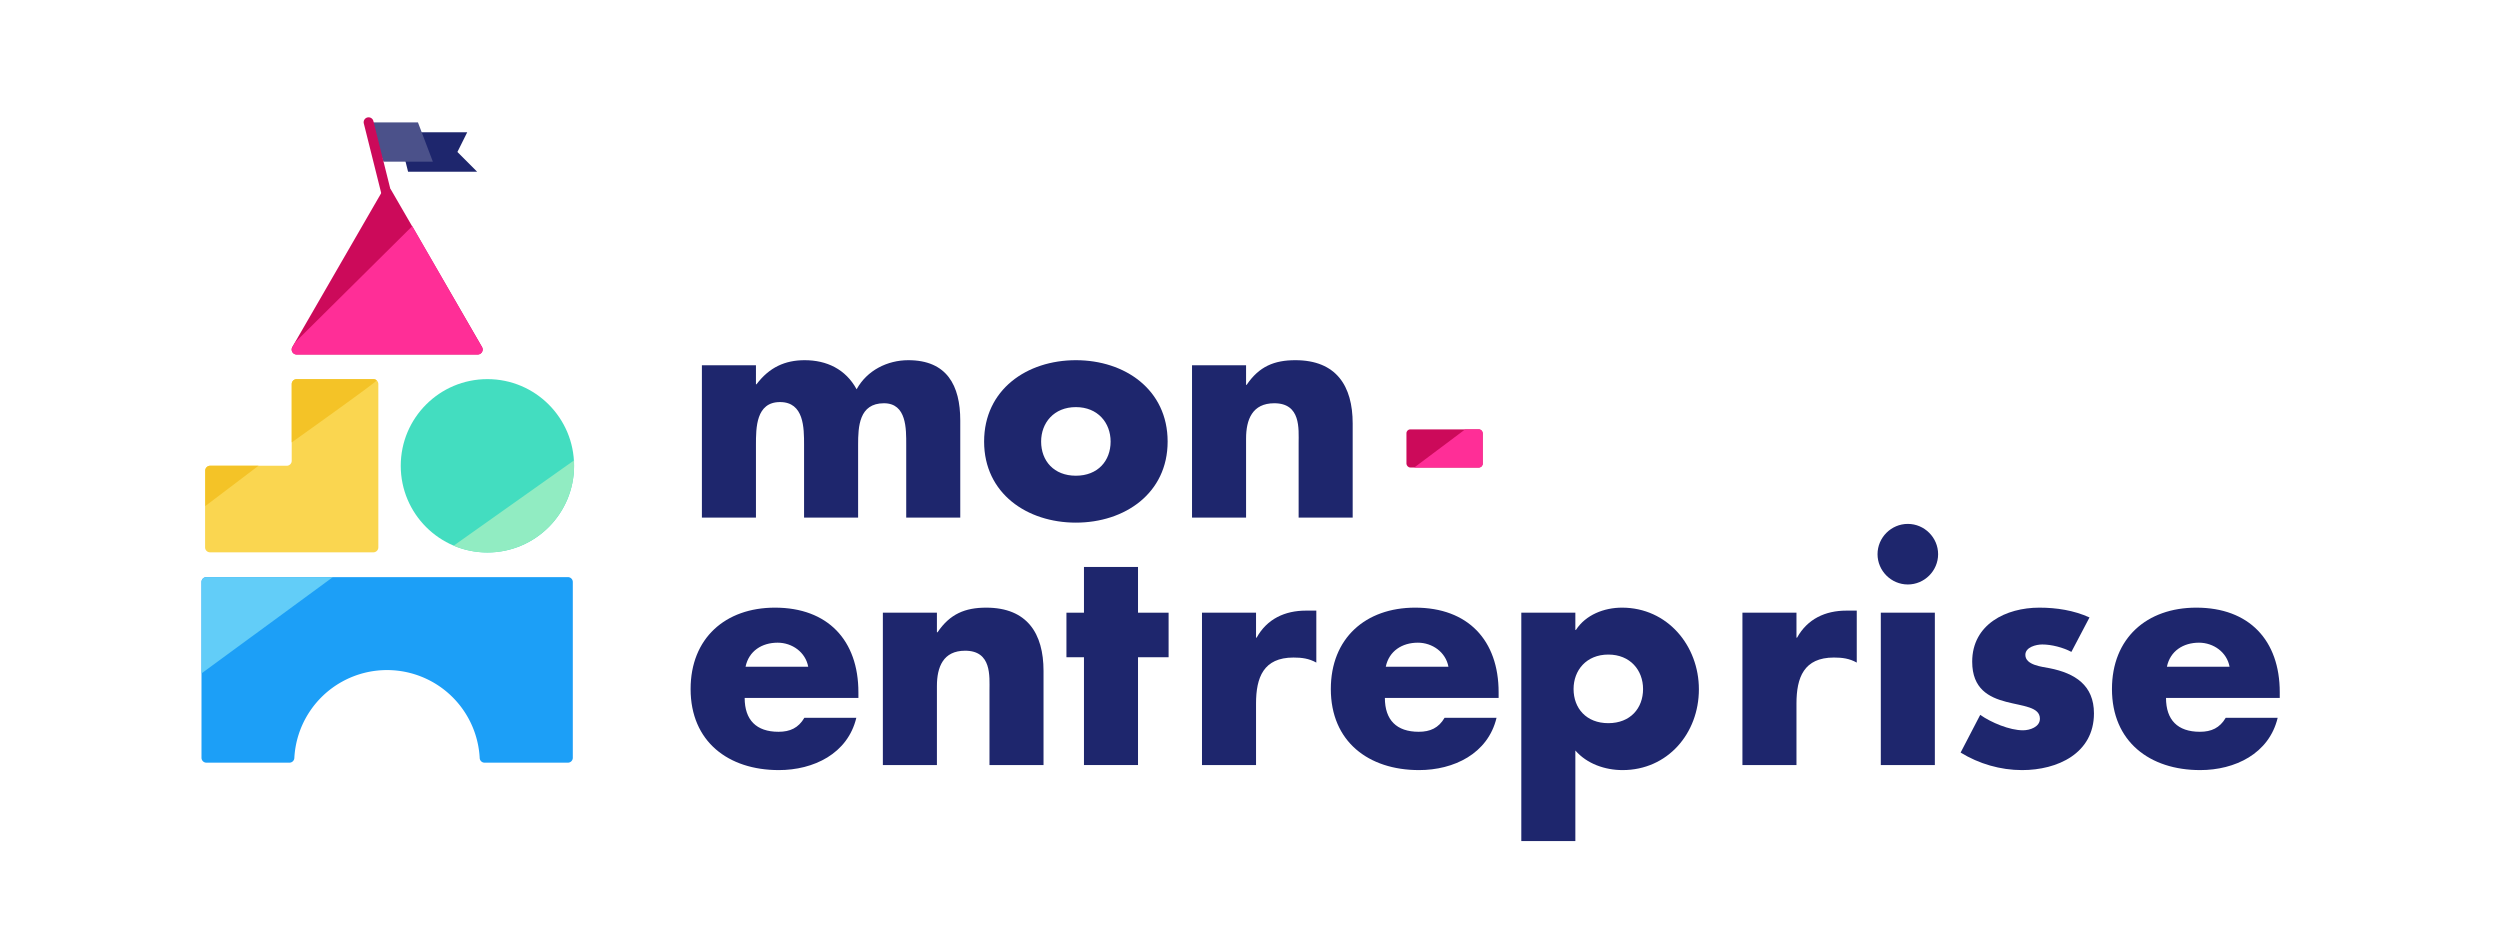 <?xml version="1.0" encoding="UTF-8" standalone="no"?>
<svg
   xmlns:dc="http://purl.org/dc/elements/1.1/"
   xmlns:cc="http://creativecommons.org/ns#"
   xmlns:rdf="http://www.w3.org/1999/02/22-rdf-syntax-ns#"
   xmlns:svg="http://www.w3.org/2000/svg"
   xmlns="http://www.w3.org/2000/svg"
   xmlns:sodipodi="http://sodipodi.sourceforge.net/DTD/sodipodi-0.dtd"
   xmlns:inkscape="http://www.inkscape.org/namespaces/inkscape"
   id="Calque_1"
   data-name="Calque 1"
   viewBox="0 0 570 212"
   version="1.1"
   sodipodi:docname="logo.svg"
   inkscape:version="0.92.4 5da689c313, 2019-01-14"
   width="570"
   height="212">
  <sodipodi:namedview
     pagecolor="#ffffff"
     bordercolor="#666666"
     borderopacity="1"
     objecttolerance="10"
     gridtolerance="10"
     guidetolerance="10"
     inkscape:pageopacity="0"
     inkscape:pageshadow="2"
     inkscape:window-width="2506"
     inkscape:window-height="1384"
     id="namedview1734"
     showgrid="false"
     inkscape:zoom="0.7671875"
     inkscape:cx="72.99389"
     inkscape:cy="106"
     inkscape:window-x="54"
     inkscape:window-y="30"
     inkscape:window-maximized="1"
     inkscape:current-layer="Calque_1" />
  <defs
     id="defs1673">
    <style
       id="style1671">.cls-1{fill:#1091fc;}.cls-2{fill:#62cdf8;}.cls-3{fill:#91ecc2;}.cls-4{fill:#43ddc0;}.cls-5{font-size:67.71px;font-family:'Futura Bold', Futura;font-weight:bold;}.cls-5,.cls-8{fill:#1e266d;}.cls-6{letter-spacing:0.01em;}.cls-7{letter-spacing:0em;}.cls-9{fill:#4b518a;}.cls-10{fill:#cc0a5a;}.cls-11{fill:#fad650;}.cls-12{fill:#f4c327;}.cls-13{fill:#ff2e97;}.cls-14{fill:#1c9ff7;}.cls-15{fill:#ffc41d;}.cls-16{fill:#fad668;}</style>
  </defs>
  <title
     id="title1675">mon-entreprise_color_light_01</title>
  <g
     aria-label="mon entreprise"
     transform="translate(155.97,118.01)"
     style="font-weight:bold;font-size:67.71px;font-family:'Futura Bold', Futura;fill:#1e266d"
     id="text1695">
    <path
       d="M 16.386,-34.735 H 4.063 V 0 H 16.386 v -16.589 c 0,-3.859 0,-9.75 5.485,-9.75 5.485,0 5.485,5.891 5.485,9.75 V 0 h 12.323 v -16.589 c 0,-4.13 0.203,-9.479 5.891,-9.479 5.214,0 5.078,5.891 5.078,9.479 V 0 h 12.323 v -22.141 c 0,-7.99 -3.047,-13.745 -11.849,-13.745 -4.74,0 -9.412,2.302 -11.782,6.636 C 36.834,-33.855 32.501,-35.886 27.49,-35.886 c -4.469,0 -8.057,1.625 -10.969,5.485 h -0.135 z"
       style="font-weight:bold;font-size:67.71px;font-family:'Futura Bold', Futura;fill:#1e266d"
       id="path2281"
       inkscape:connector-curvature="0" />
    <path
       d="m 89.329,-35.886 c -11.172,0 -20.922,6.703 -20.922,18.553 0,11.849 9.818,18.485 20.922,18.485 11.172,0 20.922,-6.703 20.922,-18.485 0,-11.849 -9.75,-18.553 -20.922,-18.553 z m 0,10.698 c 5.011,0 7.922,3.589 7.922,7.854 0,4.401 -2.912,7.787 -7.922,7.787 -5.011,0 -7.922,-3.386 -7.922,-7.787 0,-4.266 2.912,-7.854 7.922,-7.854 z"
       style="font-weight:bold;font-size:67.71px;font-family:'Futura Bold', Futura;fill:#1e266d"
       id="path2283"
       inkscape:connector-curvature="0" />
    <path
       d="M 128.134,-34.735 H 115.811 V 0 h 12.323 v -18.011 c 0,-4.333 1.422,-8.057 6.432,-8.057 6.094,0 5.552,5.823 5.552,9.141 V 0 h 12.323 v -21.464 c 0,-8.531 -3.724,-14.422 -13.068,-14.422 -4.807,0 -8.261,1.422 -11.104,5.62 h -0.135 z"
       style="font-weight:bold;font-size:67.71px;font-family:'Futura Bold', Futura;fill:#1e266d"
       id="path2285"
       inkscape:connector-curvature="0" />
    <path
       d="m 14.016,34.008 c 0.745,-3.589 3.724,-5.485 7.313,-5.485 3.318,0 6.365,2.167 6.974,5.485 z m 25.73,5.823 c 0,-11.849 -6.974,-19.297 -19.027,-19.297 -11.308,0 -19.23,6.974 -19.23,18.553 0,11.985 8.599,18.485 20.11,18.485 7.922,0 15.709,-3.724 17.672,-11.917 H 27.423 c -1.354,2.302 -3.25,3.182 -5.891,3.182 -5.078,0 -7.719,-2.708 -7.719,-7.719 h 25.933 z"
       id="path2287"
       inkscape:connector-curvature="0" />
    <path
       d="M 57.647,21.685 H 45.323 V 56.42 H 57.647 v -18.011 c 0,-4.333 1.422,-8.057 6.432,-8.057 6.094,0 5.552,5.823 5.552,9.141 v 16.927 h 12.323 v -21.464 c 0,-8.531 -3.724,-14.422 -13.068,-14.422 -4.807,0 -8.261,1.422 -11.104,5.62 H 57.647 Z"
       id="path2289"
       inkscape:connector-curvature="0" />
    <path
       d="m 103.497,31.841 h 6.974 v -10.156 h -6.974 V 11.257 H 91.174 v 10.427 h -3.995 v 10.156 h 3.995 v 24.579 h 12.323 z"
       id="path2291"
       inkscape:connector-curvature="0" />
    <path
       d="M 130.406,21.685 H 118.083 v 34.735 h 12.323 v -14.016 c 0,-5.958 1.693,-10.495 8.531,-10.495 1.896,0 3.521,0.203 5.214,1.151 V 21.211 h -2.37 c -4.807,0 -8.87,1.896 -11.24,6.162 h -0.135 z"
       style="letter-spacing:0.01em"
       id="path2293"
       inkscape:connector-curvature="0" />
    <path
       d="m 159.986,34.008 c 0.745,-3.589 3.724,-5.485 7.313,-5.485 3.318,0 6.365,2.167 6.974,5.485 z m 25.73,5.823 c 0,-11.849 -6.974,-19.297 -19.027,-19.297 -11.308,0 -19.23,6.974 -19.23,18.553 0,11.985 8.599,18.485 20.11,18.485 7.922,0 15.709,-3.724 17.672,-11.917 h -11.849 c -1.354,2.302 -3.25,3.182 -5.891,3.182 -5.078,0 -7.719,-2.708 -7.719,-7.719 h 25.933 z"
       id="path2295"
       inkscape:connector-curvature="0" />
    <path
       d="m 203.21,21.685 h -12.323 v 52.069 h 12.323 v -20.652 c 2.641,3.047 6.771,4.469 10.766,4.469 10.292,0 17.401,-8.396 17.401,-18.417 0,-9.953 -7.177,-18.62 -17.537,-18.62 -4.063,0 -8.261,1.625 -10.495,5.078 h -0.135 z m 7.516,9.547 c 5.011,0 7.922,3.589 7.922,7.854 0,4.401 -2.912,7.787 -7.922,7.787 -5.011,0 -7.922,-3.385 -7.922,-7.787 0,-4.266 2.912,-7.854 7.922,-7.854 z"
       id="path2297"
       inkscape:connector-curvature="0" />
    <path
       d="m 253.626,21.685 h -12.323 v 34.735 h 12.323 v -14.016 c 0,-5.958 1.693,-10.495 8.531,-10.495 1.896,0 3.521,0.203 5.214,1.151 V 21.211 h -2.37 c -4.807,0 -8.87,1.896 -11.24,6.162 h -0.135 z"
       style="letter-spacing:0em"
       id="path2299"
       inkscape:connector-curvature="0" />
    <path
       d="m 285.176,21.685 h -12.323 v 34.735 h 12.323 z M 279.014,1.439 c -3.792,0 -6.906,3.115 -6.906,6.906 0,3.792 3.115,6.906 6.906,6.906 3.792,0 6.906,-3.115 6.906,-6.906 0,-3.792 -3.115,-6.906 -6.906,-6.906 z"
       id="path2301"
       inkscape:connector-curvature="0" />
    <path
       d="m 320.435,22.768 c -3.589,-1.625 -7.516,-2.234 -11.443,-2.234 -7.584,0 -15.302,3.792 -15.302,12.323 0,6.229 3.859,8.125 7.719,9.141 3.859,1.016 7.719,1.151 7.719,3.859 0,1.896 -2.302,2.641 -3.859,2.641 -3.047,0 -7.245,-1.76 -9.75,-3.521 l -4.469,8.599 c 4.198,2.573 9.073,3.995 14.016,3.995 8.057,0 16.386,-3.792 16.386,-12.933 0,-6.432 -4.333,-9.141 -10.089,-10.292 -1.693,-0.339 -5.552,-0.677 -5.552,-3.047 0,-1.76 2.438,-2.37 3.859,-2.37 2.099,0 4.74,0.677 6.636,1.693 z"
       id="path2303"
       inkscape:connector-curvature="0" />
    <path
       d="m 338.085,34.008 c 0.745,-3.589 3.724,-5.485 7.313,-5.485 3.318,0 6.365,2.167 6.974,5.485 z m 25.73,5.823 c 0,-11.849 -6.974,-19.297 -19.027,-19.297 -11.308,0 -19.23,6.974 -19.23,18.553 0,11.985 8.599,18.485 20.11,18.485 7.922,0 15.709,-3.724 17.672,-11.917 h -11.849 c -1.354,2.302 -3.25,3.182 -5.891,3.182 -5.078,0 -7.719,-2.708 -7.719,-7.719 h 25.933 z"
       id="path2305"
       inkscape:connector-curvature="0" />
  </g>
  <polygon
     class="cls-8"
     points="108.78,39.15 93.04,39.15 90.79,30.15 106.53,30.15 104.29,34.65 "
     id="polygon1697"
     style="fill:#1e266d" />
  <polygon
     class="cls-9"
     points="98.69,36.86 87.44,36.86 84.04,27.9 95.29,27.9 "
     id="polygon1699"
     style="fill:#4b518a" />
  <path
     class="cls-10"
     d="m 88.54,47 a 1.11,1.11 0 0 1 -1.09,-0.85 l -4.5,-18 a 1.124,1.124 0 1 1 2.18,-0.55 l 4.5,18 A 1.14,1.14 0 0 1 88.81,47 Z"
     id="path1701"
     inkscape:connector-curvature="0"
     style="fill:#cc0a5a" />
  <path
     class="cls-11"
     d="m 47.89,125.93 h 37.24 a 1.13,1.13 0 0 0 1.13,-1.12 V 87.57 A 1.13,1.13 0 0 0 85.13,86.44 H 67.64 a 1.13,1.13 0 0 0 -1.13,1.13 v 17.49 a 1.13,1.13 0 0 1 -1.13,1.13 H 47.89 a 1.13,1.13 0 0 0 -1.13,1.12 v 17.5 a 1.13,1.13 0 0 0 1.13,1.12 z"
     id="path1703"
     inkscape:connector-curvature="0"
     style="fill:#fad650" />
  <path
     class="cls-12"
     d="M 85.88,86.72 A 1.16,1.16 0 0 0 85.13,86.44 H 67.64 a 1.13,1.13 0 0 0 -1.13,1.13 v 13.3 c 0,0 19.6,-13.94 19.37,-14.15 z"
     id="path1705"
     inkscape:connector-curvature="0"
     style="fill:#f4c327" />
  <path
     class="cls-12"
     d="m 58.94,106.19 h -11 a 1.13,1.13 0 0 0 -1.13,1.12 v 8.07 z"
     id="path1707"
     inkscape:connector-curvature="0"
     style="fill:#f4c327" />
  <path
     class="cls-10"
     d="M 87.28,43.4 66.66,79.1 a 1.13,1.13 0 0 0 1,1.7 h 41.23 a 1.13,1.13 0 0 0 1,-1.7 L 89.23,43.4 a 1.13,1.13 0 0 0 -1.95,0 z"
     id="path1709"
     inkscape:connector-curvature="0"
     style="fill:#cc0a5a" />
  <path
     class="cls-13"
     d="m 67.33,78 -0.67,1.15 a 1.13,1.13 0 0 0 1,1.7 h 41.23 a 1.13,1.13 0 0 0 1,-1.7 L 94,51.56 Z"
     id="path1711"
     inkscape:connector-curvature="0"
     style="fill:#ff2e97" />
  <path
     class="cls-2"
     d="m 45.94,132.71 v 40.06 a 1.12,1.12 0 0 0 1.13,1.12 H 66 a 1.12,1.12 0 0 0 1.11,-1.08 21.16,21.16 0 0 1 42.26,0 1.11,1.11 0 0 0 1.1,1.08 h 19 a 1.12,1.12 0 0 0 1.13,-1.12 v -40.06 a 1.12,1.12 0 0 0 -1.13,-1.13 h -82.4 a 1.12,1.12 0 0 0 -1.13,1.13 z"
     id="path1713"
     style="fill:#1c9ff7;fill-opacity:1"
     inkscape:connector-curvature="0" />
  <path
     class="cls-14"
     d="M 75.9,131.58 H 47.07 a 1.12,1.12 0 0 0 -1.13,1.13 v 20.83"
     id="path1715"
     style="fill:#62cdf8;fill-opacity:1"
     inkscape:connector-curvature="0" />
  <rect
     class="cls-10"
     x="320.67"
     y="97.9"
     width="17.38"
     height="8.69"
     rx="0.87"
     ry="0.87"
     id="rect1717"
     style="fill:#cc0a5a" />
  <path
     class="cls-13"
     d="m 337.19,106.59 h -14.74 l 11.6,-8.69 h 3.14 a 0.85,0.85 0 0 1 0.86,0.86 v 7 a 0.86,0.86 0 0 1 -0.86,0.83 z"
     id="path1719"
     inkscape:connector-curvature="0"
     style="fill:#ff2e97" />
  <circle
     class="cls-4"
     cx="111.13"
     cy="106.2"
     r="19.76"
     id="circle1721"
     style="fill:#43ddc0" />
  <path
     class="cls-3"
     d="m 103.44,124.41 a 19.76,19.76 0 0 0 27.45,-18.21 c 0,-0.41 0,-0.83 0,-1.24"
     id="path1723"
     inkscape:connector-curvature="0"
     style="fill:#91ecc2" />
</svg>
